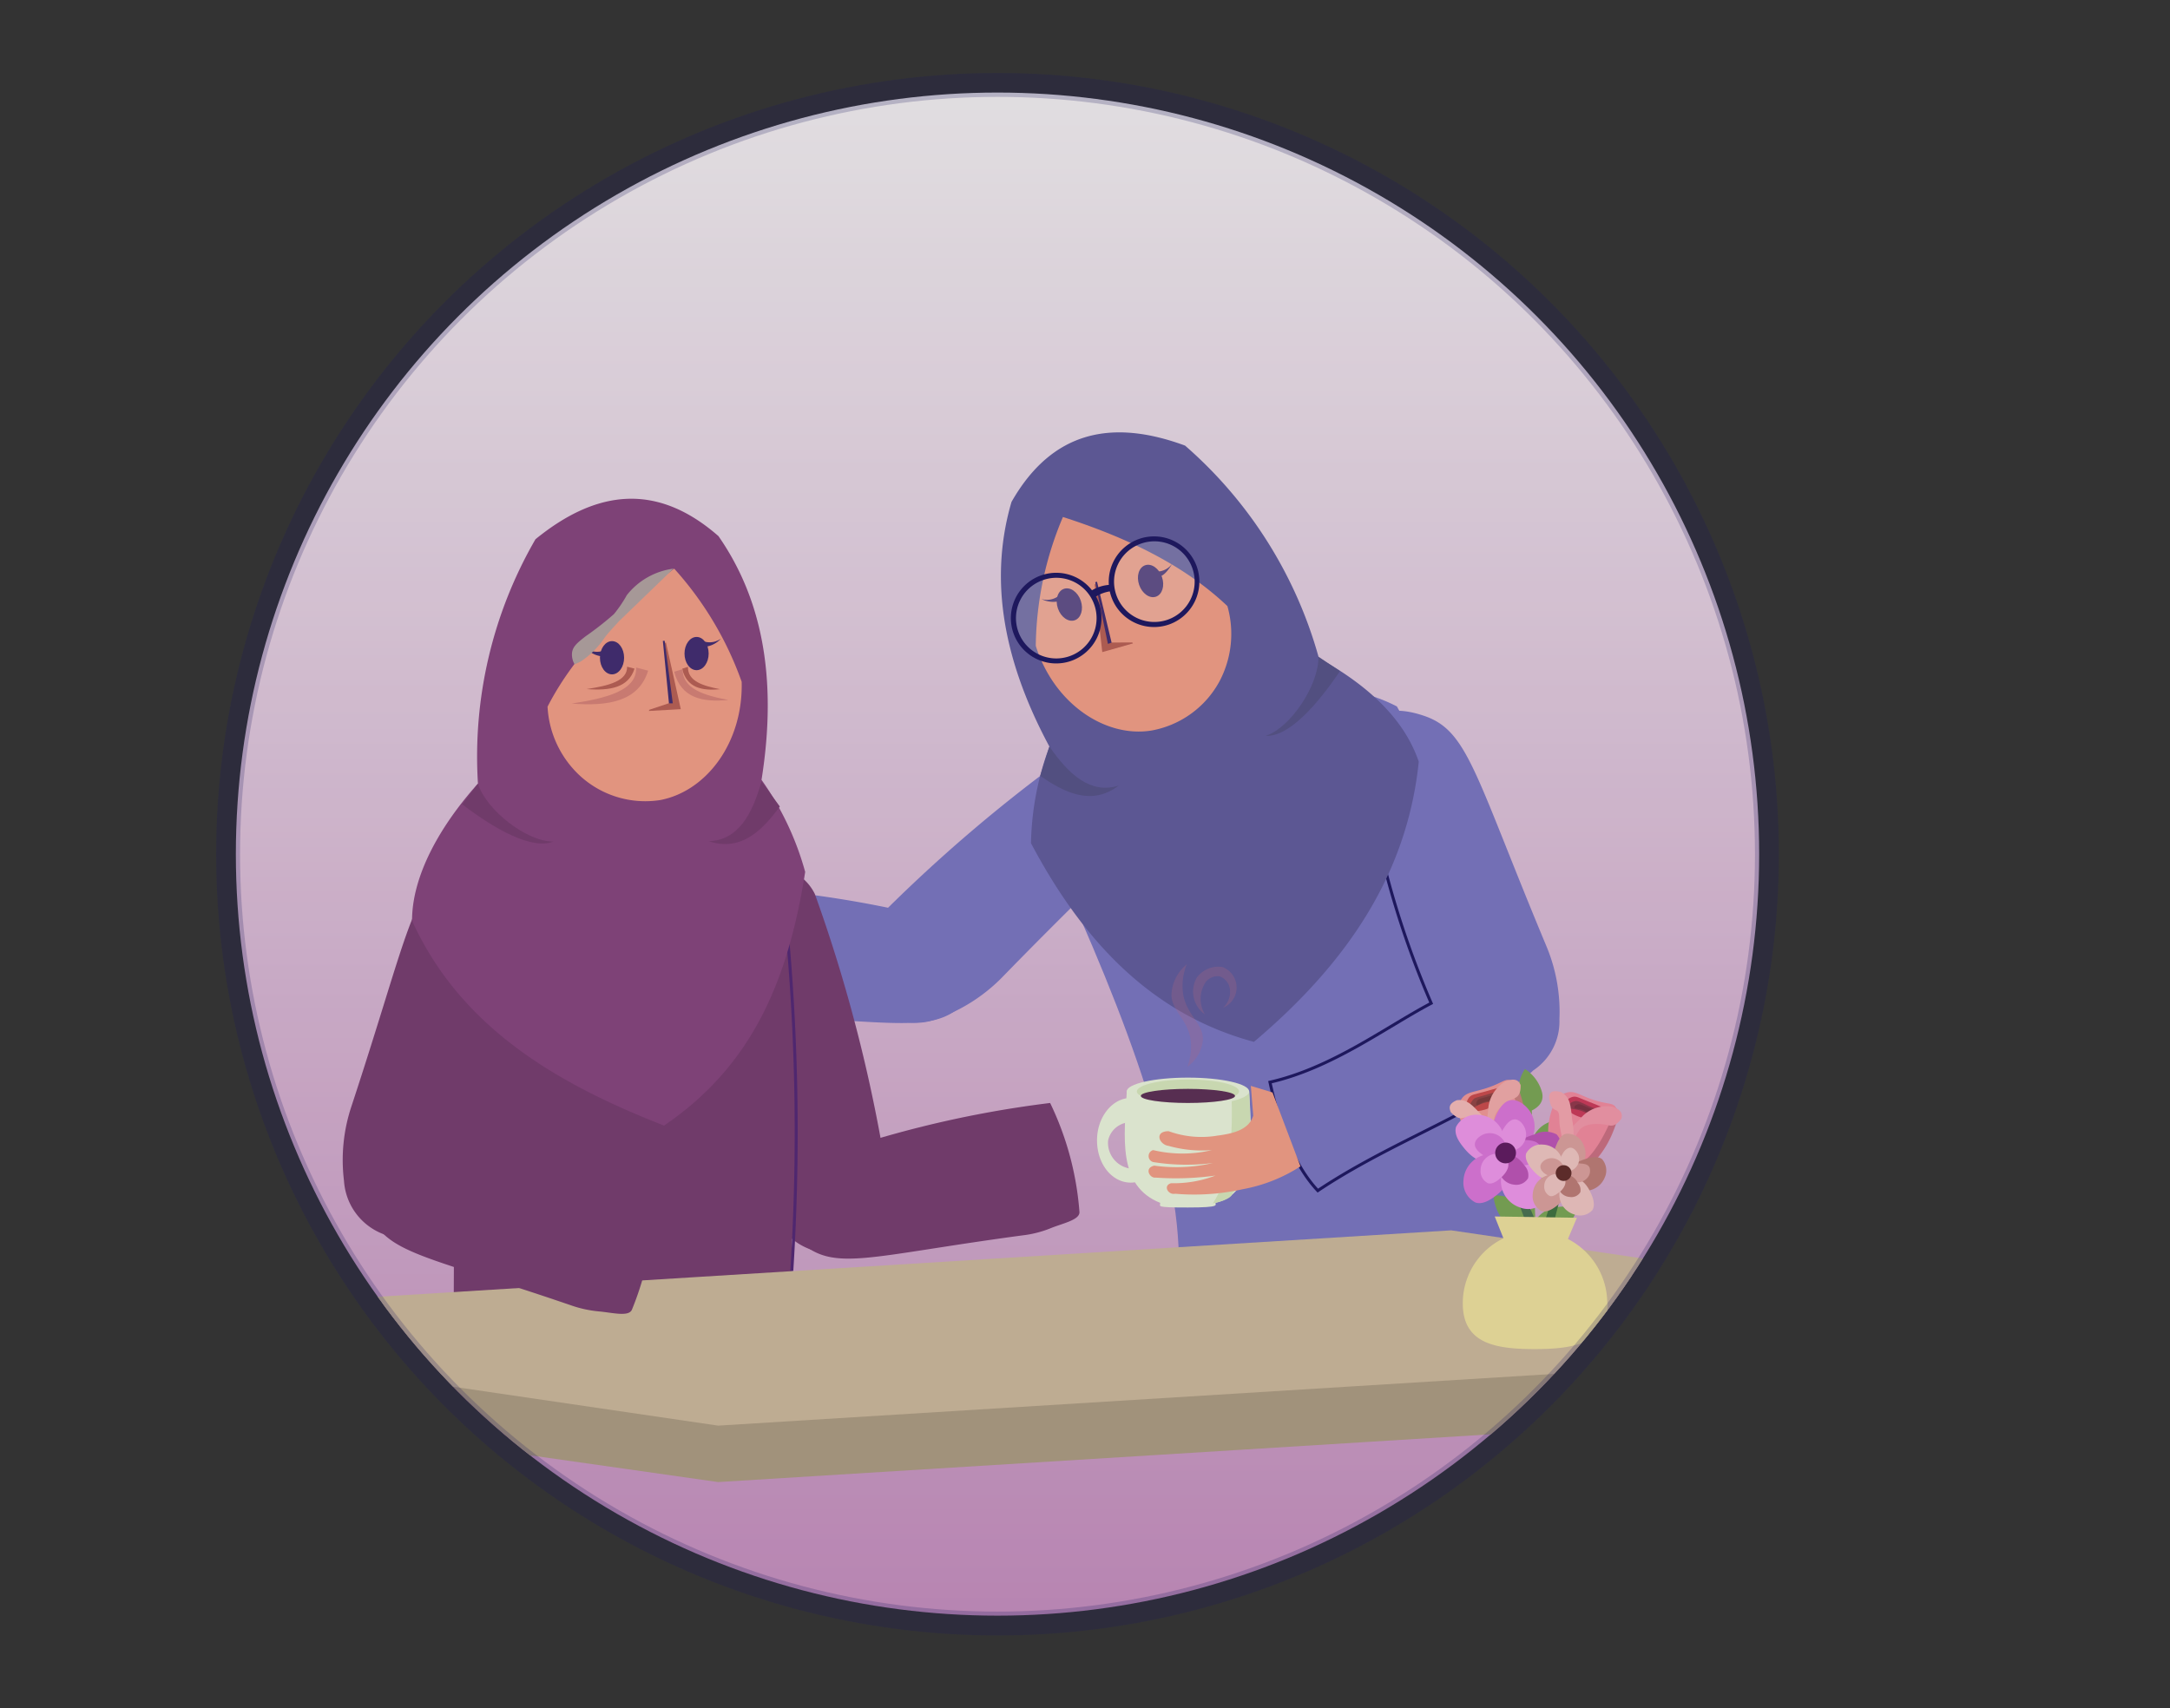 <svg xmlns="http://www.w3.org/2000/svg" xmlns:xlink="http://www.w3.org/1999/xlink" viewBox="0 0 181.43 142.85"><rect x="0" y="0" width="181.43" height="142.85" fill="#333333" stroke="none"/><defs><style>.cls-1,.cls-16,.cls-54,.cls-7{fill:none;}.cls-2{opacity:0.86;}.cls-3{clip-path:url(#clip-path);}.cls-4{fill:url(#linear-gradient);}.cls-5{fill:#726494;}.cls-6{fill:#7d78ca;}.cls-54,.cls-7{stroke:#1b1464;}.cls-16,.cls-54,.cls-7{stroke-miterlimit:10;}.cls-16,.cls-7{stroke-width:0.25px;}.cls-8{fill:#625da2;}.cls-9{fill:#fda48b;}.cls-10{fill:#412a74;}.cls-11{fill:#bf6156;}.cls-12{fill:#57538c;}.cls-13{fill:#fff;opacity:0.18;}.cls-14{fill:#1b1464;}.cls-15{fill:#7a3c73;}.cls-16{stroke:#542578;}.cls-17{fill:#8a4482;}.cls-18{fill:#b8a8a7;}.cls-19{fill:#e0857b;}.cls-20{fill:#b3a187;}.cls-21{fill:#d4bfa1;}.cls-22{fill:#f5ffe5;}.cls-23{fill:#e0f1c4;}.cls-24{fill:#5d2d56;}.cls-25{fill:#c66b8b;opacity:0.27;}.cls-26{fill:#7dac56;}.cls-27{fill:#fd8ea5;}.cls-28{fill:#3f7540;}.cls-29{fill:#d37286;}.cls-30{fill:#d3395b;}.cls-31{fill:#97374d;}.cls-32{fill:#812f42;}.cls-33{fill:#fd9cb0;}.cls-34{fill:#ffabb6;}.cls-35{fill:#fd9e9e;}.cls-36{fill:#497552;}.cls-37{fill:#d38383;}.cls-38{fill:#d34b4c;}.cls-39{fill:#974445;}.cls-40{fill:#813a3b;}.cls-41{fill:#fdb1b1;}.cls-42{fill:#ffc2c0;}.cls-43{fill:#e479e3;}.cls-44{fill:#c455be;}.cls-45{fill:#f99bf4;}.cls-46{fill:#f99bf6;}.cls-47{fill:#611762;}.cls-48{fill:#e4a6a3;}.cls-49{fill:#c47f7a;}.cls-50{fill:#f9cdca;}.cls-51{fill:#f9ccca;}.cls-52{fill:#622b29;}.cls-53{fill:#f8eaa4;}.cls-54{stroke-width:2px;opacity:0.22;}</style><clipPath id="clip-path" transform="translate(18.07 6.09)"><circle class="cls-1" cx="65.33" cy="65.33" r="63.68"/></clipPath><linearGradient id="linear-gradient" x1="83.4" y1="142.85" x2="83.4" gradientUnits="userSpaceOnUse"><stop offset="0" stop-color="#c98bc2"/><stop offset="1" stop-color="#fff"/></linearGradient></defs><g id="Layer_2" data-name="Layer 2"><g id="MainLayer"><g id="stories" class="cls-2"><g id="caregroup"><g id="care1"><g id="clipmask"><g class="cls-3"><circle class="cls-4" cx="83.4" cy="71.43" r="71.43"/><line class="cls-5" x1="126.66" y1="99.1" x2="111.07" y2="103.79"/><line class="cls-5" x1="113.61" y1="101.79" x2="99.02" y2="103.28"/><path class="cls-6" d="M79.47,58.63c.34,3.89-2.84,5.78-13.7,16.95A14.29,14.29,0,0,1,60.55,79a5.12,5.12,0,0,1-6.75-6.77A128.61,128.61,0,0,1,74.18,55a4,4,0,0,1,3.39-.2C79.21,55.6,79.41,57.93,79.47,58.63Z" transform="translate(18.07 6.09)"/><path class="cls-6" d="M62.7,77.63c-2.6,2.78-5.46,1.71-18.56,1.14a9.35,9.35,0,0,1-2.41-.38c-1.08-.32-2.51-.47-2.5-1.16A25.16,25.16,0,0,1,40.85,68a90.18,90.18,0,0,1,22,3.46,3.09,3.09,0,0,1,1.75,2.32C64.74,75.47,63.17,77.13,62.7,77.63Z" transform="translate(18.07 6.09)"/><path class="cls-6" d="M68.77,63C75.2,76.75,80.34,89.58,80.49,99c7.94,4.6,17.52,4.15,28.23.14,1.87-16.23-1.71-31.58-10-46.16C88.25,47.59,77.24,58.09,68.77,63Z" transform="translate(18.07 6.09)"/><path class="cls-6" d="M112.31,79.14a14.19,14.19,0,0,0-1.1-6.14c-6-14.37-6.52-18-10.24-19.24-.66-.22-2.89-.94-4.31.24a4.1,4.1,0,0,0-1.15,3.2,139.23,139.23,0,0,0,5.88,20.49,82,82,0,0,0-13.28,6.66A25.31,25.31,0,0,0,91.86,93c.38.58,1.65-.08,2.73-.41a9.89,9.89,0,0,0,2.22-1c7.61-4.55,11.43-6.34,13.31-8.17A4.92,4.92,0,0,0,112.31,79.14Z" transform="translate(18.07 6.09)"/><path class="cls-7" d="M97.85,67a76.32,76.32,0,0,0,3.74,10.8c-3.79,2-8.29,5.42-13.48,6.6.83,3.81,2.06,7,4,9.07C97.3,90,103,87.86,108,84.73" transform="translate(18.07 6.09)"/><path class="cls-8" d="M100.55,57.6c-1,9.72-6.32,17.12-13.78,23.43-8.57-2.3-14.32-8.46-18.64-16.61a24.36,24.36,0,0,1,1.54-8.08c-4.22-7.85-4.9-14.55-3.17-20.46,3.42-6,8.46-6.94,14.51-4.71A36.38,36.38,0,0,1,92.2,48.94C96.31,51.23,99.32,54,100.55,57.6Z" transform="translate(18.07 6.09)"/><path class="cls-9" d="M68.53,47.92A28.34,28.34,0,0,1,70.8,37.14c5.34,1.72,10.11,4,13.75,7.45a8.48,8.48,0,0,1-.67,6.31A8.09,8.09,0,0,1,78.18,55C74.34,55.61,70.06,52.76,68.53,47.92Z" transform="translate(18.07 6.09)"/><ellipse class="cls-10" cx="78.13" cy="42.49" rx="1.01" ry="1.39" transform="translate(8.5 33.78) rotate(-18.96)"/><ellipse class="cls-10" cx="71.33" cy="44.46" rx="1.01" ry="1.39" transform="translate(7.5 31.68) rotate(-18.96)"/><path class="cls-10" d="M70.53,44.17A2.19,2.19,0,0,1,69,44a1.62,1.62,0,0,0,1.57-.37Z" transform="translate(18.07 6.09)"/><path class="cls-10" d="M78.86,42.13c.41-.1.76-.55,1.09-1.1a1.62,1.62,0,0,1-1.47.67Z" transform="translate(18.07 6.09)"/><polygon class="cls-11" points="94.73 53.8 92.16 54.53 91.52 48.85 91.64 48.86 92.71 53.73 94.66 53.72 94.73 53.8"/><polygon class="cls-10" points="92.63 53.84 91.57 48.68 91.72 48.64 92.94 53.74 92.63 53.84"/><path class="cls-12" d="M69.67,56.34c1.63,2.34,3.43,4,5.79,3.26-2.31,1.77-4.63.51-6.56-.81Z" transform="translate(18.07 6.09)"/><path class="cls-12" d="M92.16,48.82c.06,2.31-2.29,5.92-4.4,6.62,1.9.1,4.27-2.54,6.2-5.41Z" transform="translate(18.07 6.09)"/><circle class="cls-13" cx="88.31" cy="51.69" r="3.58"/><path class="cls-14" d="M71.47,49.18a3.79,3.79,0,1,1,2.35-4.82A3.8,3.8,0,0,1,71.47,49.18Zm-2.32-6.77a3.37,3.37,0,1,0,4.28,2.09A3.36,3.36,0,0,0,69.15,42.41Z" transform="translate(18.07 6.09)"/><circle class="cls-13" cx="96.51" cy="48.64" r="3.58"/><path class="cls-14" d="M79.67,46.13A3.79,3.79,0,1,1,82,41.31,3.8,3.8,0,0,1,79.67,46.13Zm-2.32-6.77a3.37,3.37,0,1,0,4.28,2.09A3.36,3.36,0,0,0,77.35,39.36Z" transform="translate(18.07 6.09)"/><path class="cls-14" d="M73,43.42A3.26,3.26,0,0,1,75,42.81l.07.52a3,3,0,0,0-1.69.59Z" transform="translate(18.07 6.09)"/><path class="cls-15" d="M43.6,68.55c-2.56,3-1.09,6.34,1.16,21.76A14.37,14.37,0,0,0,47,96.14a5.12,5.12,0,0,0,9.44-1.53,128.76,128.76,0,0,0-6.38-25.94,4.05,4.05,0,0,0-2.63-2.15C45.59,66.25,44.06,68,43.6,68.55Z" transform="translate(18.07 6.09)"/><path class="cls-15" d="M48.83,97.74c2.85,2.54,5.59,1.22,18.6-.53a9,9,0,0,0,2.35-.6c1-.41,2.46-.69,2.4-1.37a25.29,25.29,0,0,0-2.45-9.1,89.89,89.89,0,0,0-21.57,5.42A3.09,3.09,0,0,0,46.63,94C46.61,95.77,48.32,97.29,48.83,97.74Z" transform="translate(18.07 6.09)"/><path class="cls-15" d="M48.31,67.14l-.25,45.36c-7.94,4.6-17.52,4.15-28.23.14L20,67.14C30.48,61.8,39.85,62.21,48.31,67.14Z" transform="translate(18.07 6.09)"/><path class="cls-15" d="M20,66.43c-3.61,1.49-3.81,5.19-8.69,20a14.2,14.2,0,0,0-.62,6.21,5.12,5.12,0,0,0,9.13,2.85,128.84,128.84,0,0,0,5.89-26,4.06,4.06,0,0,0-1.39-3.1C22.82,65.26,20.66,66.16,20,66.43Z" transform="translate(18.07 6.09)"/><path class="cls-16" d="M48.13,100.2a184,184,0,0,0-.58-30.29" transform="translate(18.07 6.09)"/><path class="cls-17" d="M16.38,70.9c4.05,8.88,12,13.59,21.07,17.13,7.36-5,10.37-12.11,11.8-21.21a24.55,24.55,0,0,0-3.65-7.7C47,50.33,45.5,43.77,42,38.74,36.77,34.16,31.7,34.93,26.7,39a36.29,36.29,0,0,0-4.81,20.43C18.75,62.94,16.38,67.1,16.38,70.9Z" transform="translate(18.07 6.09)"/><path class="cls-9" d="M43.94,50.92a28.18,28.18,0,0,0-5.64-9.46C33.81,44.82,30,48.54,27.71,53a8.47,8.47,0,0,0,2.68,5.75,8.07,8.07,0,0,0,6.74,2.06C41,60.07,44.07,56,43.94,50.92Z" transform="translate(18.07 6.09)"/><ellipse class="cls-10" cx="51.17" cy="55" rx="1.01" ry="1.39"/><ellipse class="cls-10" cx="58.24" cy="54.65" rx="1.01" ry="1.39"/><path class="cls-10" d="M40.83,48a2.13,2.13,0,0,0,1.38-.69,1.61,1.61,0,0,1-1.6.17Z" transform="translate(18.07 6.09)"/><path class="cls-10" d="M32.29,48.8a2.17,2.17,0,0,1-1.38-.69,1.61,1.61,0,0,0,1.6.16Z" transform="translate(18.07 6.09)"/><polygon class="cls-11" points="54.25 59.45 56.92 59.3 55.68 53.73 55.57 53.77 56.14 58.73 54.29 59.35 54.25 59.45"/><polygon class="cls-10" points="56.25 58.81 55.57 53.58 55.42 53.59 55.93 58.81 56.25 58.81"/><path class="cls-15" d="M45.6,59.25c-.78,2.75-1.94,4.92-4.41,5,2.75.92,4.54-1,5.94-2.9Z" transform="translate(18.07 6.09)"/><path class="cls-15" d="M21.89,59.44c.69,2.21,4.09,4.86,6.3,4.84-1.75.71-4.86-1-7.61-3.11Z" transform="translate(18.07 6.09)"/><path class="cls-11" d="M34.36,49.66l.62.16c-.5,1.6-2.07,1.86-4,1.71C32.81,51.25,34.39,50.86,34.36,49.66Z" transform="translate(18.07 6.09)"/><path class="cls-11" d="M39.45,49.67l-.49.16c.39,1.6,1.65,1.86,3.18,1.71C40.69,51.26,39.42,50.87,39.45,49.67Z" transform="translate(18.07 6.09)"/><path class="cls-18" d="M38.24,41.46l-4.56,4.4c-.51.56-.92,1-1.19,1.36a7.13,7.13,0,0,1-2,2c-.21.11-.4.19-.52.24a1.62,1.62,0,0,1-.21-1c.08-.5.43-.8,1.14-1.35a26.19,26.19,0,0,0,2.36-1.85,10.69,10.69,0,0,0,1.08-1.59A5.94,5.94,0,0,1,38.24,41.46Z" transform="translate(18.07 6.09)"/><path class="cls-19" d="M35.12,49.73l1,.26c-.79,2.57-3.32,3-6.4,2.75C32.64,52.29,35.18,51.66,35.12,49.73Z" transform="translate(18.07 6.09)"/><path class="cls-19" d="M39,49.86l-.7.22c.56,2.2,2.35,2.57,4.53,2.36C40.76,52.05,39,51.51,39,49.86Z" transform="translate(18.07 6.09)"/><polygon class="cls-20" points="181.37 116.43 60.04 123.93 0 115.38 0.02 110.38 121.33 104.98 181.43 111.78 181.37 116.43"/><polygon class="cls-21" points="181.37 111.7 60.04 119.21 0 110.39 121.33 102.88 181.37 111.7"/><path class="cls-22" d="M73.65,89.26c0,2,1.26,3.54,2.82,3.54s2.83-1.58,2.83-3.54S78,85.72,76.47,85.72,73.65,87.31,73.65,89.26Zm.93,0a1.94,1.94,0,1,1,1.89,2.37A2.17,2.17,0,0,1,74.58,89.26Z" transform="translate(18.07 6.09)"/><path class="cls-22" d="M86.37,85.18c.29,4.37.4,8.56-2.8,9.31-.07.17.51.39-2.32.39s-2.28-.1-2.32-.39c-3.6-1.43-3-5.53-2.79-9.31Z" transform="translate(18.07 6.09)"/><path class="cls-23" d="M83.33,94.54c1-.21,1.63-.51,1.63-.85,1.68-1.47,1.58-5,1.41-8.51l-1.48,0C85,88.82,84.89,92.22,83.33,94.54Z" transform="translate(18.07 6.09)"/><ellipse class="cls-22" cx="99.32" cy="91.27" rx="5.12" ry="1.16"/><path class="cls-23" d="M77.31,85.55c-.21-.12-.33-.24-.33-.37,0-.54,1.91-1,4.27-1s4.27.43,4.27,1c0,.13-.12.25-.33.37A10,10,0,0,0,81.25,85,10,10,0,0,0,77.31,85.55Z" transform="translate(18.07 6.09)"/><ellipse class="cls-24" cx="99.32" cy="91.64" rx="3.94" ry="0.59"/><path class="cls-25" d="M81.2,83.11a4.66,4.66,0,0,0,.27-2.28c-.27-1.74-1.55-2.34-1.6-3.72a3.47,3.47,0,0,1,1.29-2.57,4.71,4.71,0,0,0-.3,2.55c.33,1.77,1.69,2.4,1.64,3.78A3.07,3.07,0,0,1,81.2,83.11Z" transform="translate(18.07 6.09)"/><path class="cls-25" d="M82.68,78.74A2.51,2.51,0,0,1,82.76,76a1.32,1.32,0,0,1,1.1-.46,1.31,1.31,0,0,1,.9,1.09,1.78,1.78,0,0,1-.58,1.55,1.83,1.83,0,0,0-.05-3.41,2.23,2.23,0,0,0-2.14.89A2.34,2.34,0,0,0,82.68,78.74Z" transform="translate(18.07 6.09)"/><path class="cls-26" d="M109.7,86.85a76.64,76.64,0,0,1-.09,13.61l.83.08L110,86.74Z" transform="translate(18.07 6.09)"/><path class="cls-26" d="M110.13,89a2.37,2.37,0,0,1,1.36-1.27,3.43,3.43,0,0,1,2.3,0,3.71,3.71,0,0,1-1.62,2C111.37,90.12,110.71,89.79,110.13,89Z" transform="translate(18.07 6.09)"/><path class="cls-26" d="M109.9,88.77a2.76,2.76,0,0,0-1-1.7,3.52,3.52,0,0,0-2.25-.7,4.1,4.1,0,0,0,1.11,2.46C108.4,89.53,109.14,89.4,109.9,88.77Z" transform="translate(18.07 6.09)"/><path class="cls-26" d="M109.74,86.89a2.3,2.3,0,0,1-.84-1.52,3.18,3.18,0,0,1,.53-2.07,3.35,3.35,0,0,1,1.41,1.89C111.07,86,110.61,86.54,109.74,86.89Z" transform="translate(18.07 6.09)"/><path class="cls-26" d="M110.13,92.62a2.39,2.39,0,0,1,1.37-1.27,3.4,3.4,0,0,1,2.29,0,3.59,3.59,0,0,1-1.61,1.95C111.38,93.77,110.71,93.43,110.13,92.62Z" transform="translate(18.07 6.09)"/><path class="cls-26" d="M110.05,92.43a2.76,2.76,0,0,0-1-1.7,3.53,3.53,0,0,0-2.26-.7,4.16,4.16,0,0,0,1.12,2.46C108.55,93.19,109.28,93.06,110.05,92.43Z" transform="translate(18.07 6.09)"/><path class="cls-26" d="M110.14,96.27A2.44,2.44,0,0,1,111.51,95a3.45,3.45,0,0,1,2.29,0,3.59,3.59,0,0,1-1.61,2C111.39,97.42,110.72,97.08,110.14,96.27Z" transform="translate(18.07 6.09)"/><path class="cls-26" d="M110.05,96.27a2.76,2.76,0,0,0-1-1.71,3.58,3.58,0,0,0-2.26-.69,4.16,4.16,0,0,0,1.11,2.46C108.55,97,109.29,96.9,110.05,96.27Z" transform="translate(18.07 6.09)"/><path class="cls-27" d="M113.26,91.56l1.26.16a6.56,6.56,0,0,0,2.13-3.13c.23-.76.7-1.42.42-2s-.78-.24-2.41-.89c-.79-.32-1.15-.57-1.69-.44a1.82,1.82,0,0,0-.92.59,5.9,5.9,0,0,0-.67,2.28,9.74,9.74,0,0,0,.24,2.58Z" transform="translate(18.07 6.09)"/><polygon class="cls-28" points="129.66 96.76 131.25 97.52 132.62 97.79 131.25 98.48 130.51 98.35 129.66 96.76"/><path class="cls-29" d="M113.24,91.49l1.3.21a7.94,7.94,0,0,0,2.25-3.14c.3-.75.58-1.46.25-2C116,89.2,114.78,91.35,113.24,91.49Z" transform="translate(18.07 6.09)"/><path class="cls-30" d="M113.41,85.63c.32-.08.48.06,1.39.42s1.17.42,1.21.65-.34.54-.35.56c-.91.63-2.93-.31-2.93-1C112.73,86,113.11,85.71,113.41,85.63Z" transform="translate(18.07 6.09)"/><path class="cls-31" d="M113.56,86c.24-.06.37,0,1.07.33s.9.31.93.49a.45.45,0,0,1-.27.43c-.26.1-.47-.17-1-.39-.73-.3-1.21-.17-1.25-.37S113.28,86.06,113.56,86Z" transform="translate(18.07 6.09)"/><path class="cls-32" d="M113.87,86.24c.14,0,.21,0,.62.19s.53.19.54.29a.25.25,0,0,1-.15.25c-.16.06-.27-.09-.59-.23s-.7-.09-.73-.21S113.71,86.29,113.87,86.24Z" transform="translate(18.07 6.09)"/><path class="cls-33" d="M113.18,89.69l.81-1.3c.6-.68,1.92-.5,2.51-.37.39.08.71-.18,1-.58.09-.39,0-.76-.82-1A2.86,2.86,0,0,0,114,87.52C113.11,88.38,113.27,88.22,113.18,89.69Z" transform="translate(18.07 6.09)"/><path class="cls-34" d="M112.94,91.3l-.56-3c-.18-.89.07-1.41-.41-1.58-.32-.12-.46-.5-.51-1s.28-.68,1-.49c.82.47.78,1.23.92,2.32A6.07,6.07,0,0,1,112.94,91.3Z" transform="translate(18.07 6.09)"/><polygon class="cls-28" points="130.4 98.14 128.42 104.51 129.25 104.76 130.95 98.23 130.4 98.14"/><path class="cls-35" d="M108.23,90.49l1.1-.64a6.57,6.57,0,0,0-.21-3.78c-.28-.74-.31-1.56-.85-1.8s-.77.28-2.46.75c-.82.23-1.26.26-1.61.68a1.78,1.78,0,0,0-.37,1,5.91,5.91,0,0,0,.85,2.22,9,9,0,0,0,1.77,1.91Z" transform="translate(18.07 6.09)"/><polygon class="cls-36" points="124.43 96.89 126.16 96.52 127.41 95.9 126.73 97.29 126.07 97.64 124.43 96.89"/><path class="cls-37" d="M108.17,90.45l1.16-.62a7.88,7.88,0,0,0-.12-3.87c-.22-.78-.43-1.51-1-1.73C108.94,87,109.31,89.4,108.17,90.45Z" transform="translate(18.07 6.09)"/><path class="cls-38" d="M104.75,85.69c.2-.26.41-.25,1.36-.51s1.18-.38,1.35-.22.07.63.06.66c-.34,1-2.51,1.53-2.92,1C104.42,86.38,104.56,85.94,104.75,85.69Z" transform="translate(18.07 6.09)"/><path class="cls-39" d="M105.08,85.88c.16-.2.32-.19,1-.39s.91-.3,1-.18a.45.45,0,0,1,0,.51c-.14.24-.47.15-1,.3-.76.2-1.06.6-1.22.46S104.9,86.11,105.08,85.88Z" transform="translate(18.07 6.09)"/><path class="cls-40" d="M105.48,85.9c.09-.12.19-.11.61-.23s.53-.17.61-.1a.25.25,0,0,1,0,.29c-.09.15-.28.09-.61.18s-.61.35-.7.27S105.38,86,105.48,85.9Z" transform="translate(18.07 6.09)"/><path class="cls-41" d="M107,89.05l-.15-1.52c.07-.91,1.22-1.57,1.77-1.82.36-.17.46-.57.45-1.07-.17-.37-.44-.62-1.26-.31a2.9,2.9,0,0,0-1.46,2.49C106.18,88.05,106.21,87.83,107,89.05Z" transform="translate(18.07 6.09)"/><path class="cls-42" d="M107.82,90.48l-2.3-2.09c-.68-.59-.8-1.15-1.29-1-.32.1-.66-.12-1-.48-.16-.36-.18-.71.5-1,.93-.12,1.36.51,2.13,1.29A6.05,6.05,0,0,1,107.82,90.48Z" transform="translate(18.07 6.09)"/><polygon class="cls-36" points="125.85 97.53 128.16 103.8 128.97 103.49 126.35 97.27 125.85 97.53"/><path class="cls-43" d="M107.07,89.94c-.87-.81-.23-2.34-.1-2.65s.53-1.25,1.24-1.38,1.48.57,1.78,1.17a2.36,2.36,0,0,1-.79,3A1.9,1.9,0,0,1,107.07,89.94Z" transform="translate(18.07 6.09)"/><path class="cls-44" d="M108.22,90.56c.06-1.18,1.63-1.69,2-1.79a2,2,0,0,1,1.86,0,1.93,1.93,0,0,1,.27,2.12,2.38,2.38,0,0,1-2.82,1.36A1.93,1.93,0,0,1,108.22,90.56Z" transform="translate(18.07 6.09)"/><path class="cls-45" d="M106.59,91c-1.1.36-2.11-.9-2.31-1.16s-.83-1-.61-1.71a1.88,1.88,0,0,1,1.84-1,2.31,2.31,0,0,1,2.22,2.1A1.87,1.87,0,0,1,106.59,91Z" transform="translate(18.07 6.09)"/><path class="cls-43" d="M108.2,91.59c.35,1.1-.93,2.09-1.19,2.29s-1.05.82-1.72.58a1.86,1.86,0,0,1-1-1.85,2.32,2.32,0,0,1,2.13-2.19A1.85,1.85,0,0,1,108.2,91.59Z" transform="translate(18.07 6.09)"/><path class="cls-46" d="M109,90.89c1.15,0,1.78,1.44,1.91,1.74a2,2,0,0,1,.11,1.82,1.85,1.85,0,0,1-2,.43,2.31,2.31,0,0,1-1.56-2.62A1.87,1.87,0,0,1,109,90.89Z" transform="translate(18.07 6.09)"/><path class="cls-43" d="M108.16,89.79c.31-.64,1.3-.56,1.51-.54s.81.07,1,.46a1.15,1.15,0,0,1-.34,1.24,1.43,1.43,0,0,1-1.88.09A1.15,1.15,0,0,1,108.16,89.79Z" transform="translate(18.07 6.09)"/><path class="cls-44" d="M108,90.56c.68-.18,1.26.63,1.38.8a1.19,1.19,0,0,1,.31,1.07,1.14,1.14,0,0,1-1.16.54,1.42,1.42,0,0,1-1.29-1.37A1.14,1.14,0,0,1,108,90.56Z" transform="translate(18.07 6.09)"/><path class="cls-45" d="M107.46,89.71c-.4-.56.14-1.38.25-1.54s.44-.66.87-.66.79.5.89.88a1.37,1.37,0,0,1-.79,1.65A1.14,1.14,0,0,1,107.46,89.71Z" transform="translate(18.07 6.09)"/><path class="cls-43" d="M107.42,90.74c-.56.4-1.37-.15-1.53-.27s-.66-.45-.65-.88.51-.78.89-.88a1.4,1.4,0,0,1,1.65.82A1.13,1.13,0,0,1,107.42,90.74Z" transform="translate(18.07 6.09)"/><path class="cls-46" d="M108,91.05c.23.65-.51,1.28-.66,1.41s-.61.52-1,.39a1.11,1.11,0,0,1-.62-1.09,1.38,1.38,0,0,1,1.22-1.37A1.13,1.13,0,0,1,108,91.05Z" transform="translate(18.07 6.09)"/><circle class="cls-47" cx="125.88" cy="96.41" r="0.87"/><path class="cls-48" d="M112.1,91.71c-.65-.61-.17-1.76-.07-2s.39-1,.93-1a1.44,1.44,0,0,1,1.35.89,1.79,1.79,0,0,1-.6,2.28A1.44,1.44,0,0,1,112.1,91.71Z" transform="translate(18.07 6.09)"/><path class="cls-49" d="M113,92.19c0-.9,1.23-1.28,1.47-1.36s1-.31,1.4,0a1.45,1.45,0,0,1,.21,1.59,1.79,1.79,0,0,1-2.13,1A1.46,1.46,0,0,1,113,92.19Z" transform="translate(18.07 6.09)"/><path class="cls-50" d="M111.74,92.52c-.83.28-1.59-.68-1.75-.87s-.62-.78-.46-1.29a1.41,1.41,0,0,1,1.39-.74,1.74,1.74,0,0,1,1.68,1.58A1.4,1.4,0,0,1,111.74,92.52Z" transform="translate(18.07 6.09)"/><path class="cls-48" d="M113,93c.26.83-.71,1.58-.9,1.73s-.79.62-1.3.44a1.4,1.4,0,0,1-.72-1.4,1.74,1.74,0,0,1,1.61-1.65A1.42,1.42,0,0,1,113,93Z" transform="translate(18.07 6.09)"/><path class="cls-51" d="M113.53,92.43c.87,0,1.34,1.09,1.44,1.32s.39.92.08,1.37a1.4,1.4,0,0,1-1.53.33,1.73,1.73,0,0,1-1.18-2A1.39,1.39,0,0,1,113.53,92.43Z" transform="translate(18.07 6.09)"/><path class="cls-48" d="M112.93,91.6c.23-.48,1-.42,1.13-.4s.62,0,.77.34a.89.89,0,0,1-.26.94,1.08,1.08,0,0,1-1.42.07A.87.87,0,0,1,112.93,91.6Z" transform="translate(18.07 6.09)"/><path class="cls-49" d="M112.82,92.19c.51-.14,1,.47,1,.6a.9.9,0,0,1,.24.81.87.87,0,0,1-.88.4,1.06,1.06,0,0,1-1-1A.86.86,0,0,1,112.82,92.19Z" transform="translate(18.07 6.09)"/><path class="cls-50" d="M112.4,91.54c-.31-.42.1-1,.18-1.16s.34-.5.66-.5.6.38.68.66a1.05,1.05,0,0,1-.61,1.25A.83.83,0,0,1,112.4,91.54Z" transform="translate(18.07 6.09)"/><path class="cls-48" d="M112.37,92.32c-.43.3-1-.12-1.16-.2s-.5-.34-.49-.67.39-.59.67-.66a1.07,1.07,0,0,1,1.25.62A.85.85,0,0,1,112.37,92.32Z" transform="translate(18.07 6.09)"/><path class="cls-51" d="M112.78,92.55c.18.5-.38,1-.5,1.07s-.46.39-.77.3a.86.86,0,0,1-.47-.83,1,1,0,0,1,.93-1A.85.85,0,0,1,112.78,92.55Z" transform="translate(18.07 6.09)"/><circle class="cls-52" cx="130.73" cy="98.09" r="0.66"/><path class="cls-53" d="M116.35,102.89c0,3.34-2.78,3.83-6.12,3.83s-6-.49-6-3.83a6,6,0,0,1,12.08,0Z" transform="translate(18.07 6.09)"/><polygon class="cls-53" points="124.97 101.72 125.95 104.17 130.88 104.11 131.84 101.83 124.97 101.72"/><path class="cls-15" d="M12.77,95.21c1.41,3.54,4.46,3.59,16.87,7.84a9.71,9.71,0,0,0,2.37.52c1.13.1,2.51.48,2.76-.16a25.29,25.29,0,0,0,1.88-9.24,90.16,90.16,0,0,0-21.71-4.79,3.09,3.09,0,0,0-2.48,1.52C11.67,92.45,12.51,94.57,12.77,95.21Z" transform="translate(18.07 6.09)"/><path class="cls-9" d="M86.71,87.2c-.35,1.15-1.59,1.49-3,1.67a8,8,0,0,1-4.07-.37c-1.24,0-.8,1.13,0,1.23a10.27,10.27,0,0,0,3.61.35,10.58,10.58,0,0,1-4.91,0,.52.52,0,0,0,0,1,17.47,17.47,0,0,0,5,.08,13.44,13.44,0,0,1-4.9.22c-.87.19-.39,1.07.11,1a24,24,0,0,0,5-.17,9.78,9.78,0,0,1-3.71.64c-.7.2-.24,1,.34.88a18.73,18.73,0,0,0,5.66-.38,13.27,13.27,0,0,0,4.82-1.91l-2.34-6.18-1.81-.55Z" transform="translate(18.07 6.09)"/></g></g><circle class="cls-54" cx="83.4" cy="71.43" r="64.33"/></g></g></g></g></g></svg>